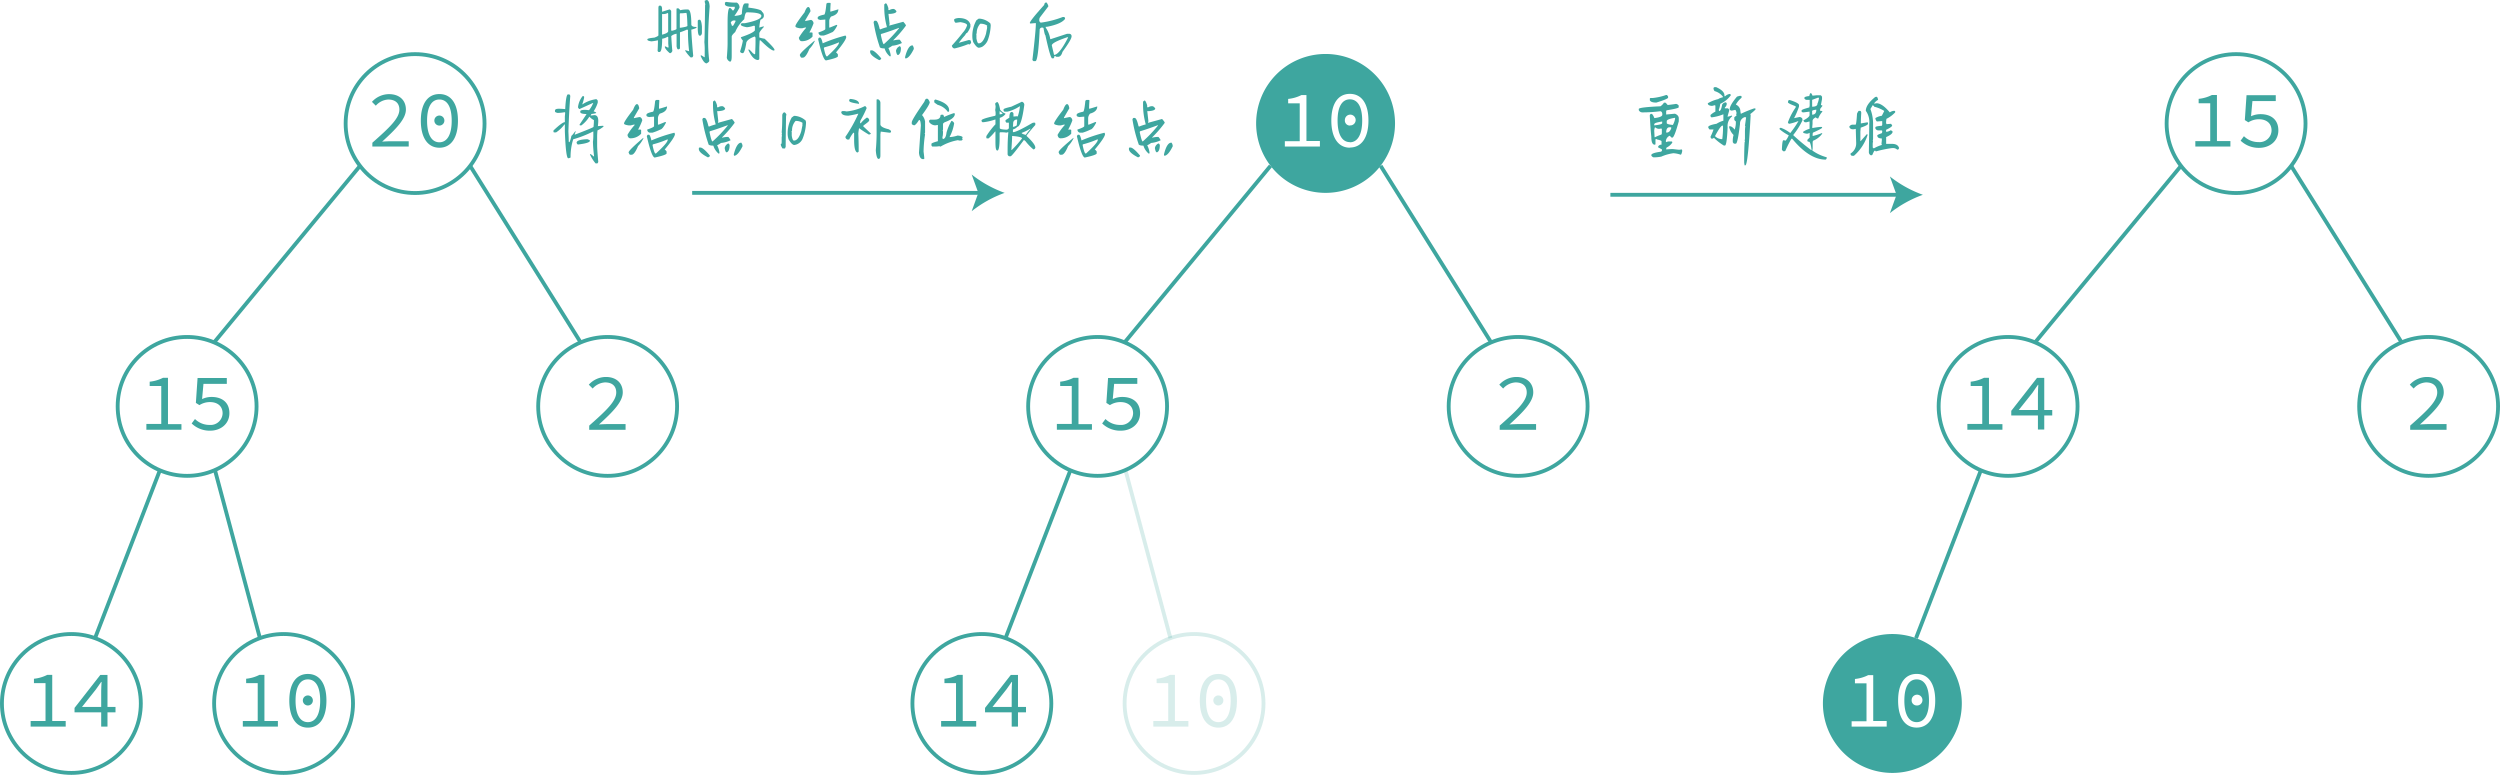 <svg id="图层_1" data-name="图层 1" xmlns="http://www.w3.org/2000/svg" viewBox="0 0 648 200.84"><defs><style>.cls-1,.cls-3{fill:none;stroke:#3ea69f;stroke-miterlimit:10;}.cls-2,.cls-4{fill:#3ea69f;}.cls-3{stroke-opacity:0.2;}.cls-4{opacity:0.2;}</style></defs><circle class="cls-1" cx="48.5" cy="105.34" r="18"/><path class="cls-2" d="M264.53,193.9h3.86v-9.83h-3v-1.13a9.71,9.71,0,0,0,3.44-1h1.3v12h3.49v1.45h-9.09Z" transform="translate(-226.59 -84.01)"/><path class="cls-2" d="M276.27,193.77l.86-1.15a5.31,5.31,0,0,0,3.78,1.53,3.11,3.11,0,0,0,3.38-3c0-1.85-1.31-2.92-3.28-2.92a5.05,5.05,0,0,0-2.73.79l-.92-.58.44-6.45h7.58v1.51h-6.05l-.36,3.95a5.7,5.7,0,0,1,2.48-.55c2.56,0,4.6,1.31,4.6,4.2s-2.39,4.54-4.95,4.54A6.68,6.68,0,0,1,276.27,193.77Z" transform="translate(-226.59 -84.01)"/><circle class="cls-1" cx="18.5" cy="182.34" r="18"/><path class="cls-2" d="M234.53,270.9h3.86v-9.83h-3v-1.13a9.71,9.71,0,0,0,3.44-1h1.3V270.9h3.49v1.45h-9.09Z" transform="translate(-226.59 -84.01)"/><path class="cls-2" d="M252.82,263.13c0-.74.06-1.64.1-2.37h-.1c-.44.65-.93,1.3-1.37,1.95l-3.61,4.54h8.69v1.4H245.91V267.5l6.68-8.55h1.86v13.4h-1.63Z" transform="translate(-226.59 -84.01)"/><circle class="cls-1" cx="73.5" cy="182.34" r="18"/><path class="cls-2" d="M289.53,270.9h3.86v-9.83h-3v-1.13a9.71,9.71,0,0,0,3.44-1h1.3V270.9h3.49v1.45h-9.09Z" transform="translate(-226.59 -84.01)"/><path class="cls-2" d="M301.58,265.61c0-4.5,1.83-6.91,4.81-6.91s4.81,2.41,4.81,6.91-1.83,7-4.81,7S301.58,270.06,301.58,265.61Zm8,0c0-3.85-1.32-5.5-3.19-5.5s-3.19,1.65-3.19,5.5,1.32,5.58,3.19,5.58S309.58,269.45,309.58,265.61Zm-4.49-.15a1.3,1.3,0,1,1,1.3,1.41A1.31,1.31,0,0,1,305.09,265.46Z" transform="translate(-226.59 -84.01)"/><circle class="cls-1" cx="107.59" cy="32.03" r="18"/><path class="cls-2" d="M323.11,121c4.54-4,7-6.36,7-8.59,0-1.53-.93-2.6-2.9-2.6a4.58,4.58,0,0,0-3.21,1.6l-1-1a6,6,0,0,1,4.43-2c2.69,0,4.37,1.58,4.37,4s-2.52,5-6.16,8.31c.84-.06,1.7-.1,2.5-.1h4.39V122h-9.43Z" transform="translate(-226.59 -84.01)"/><path class="cls-2" d="M335.67,115.3c0-4.49,1.83-6.91,4.81-6.91s4.81,2.42,4.81,6.91-1.83,7-4.81,7S335.67,119.75,335.67,115.3Zm8,0c0-3.84-1.32-5.5-3.19-5.5s-3.19,1.66-3.19,5.5,1.32,5.59,3.19,5.59S343.67,119.14,343.67,115.3Zm-4.49-.15a1.3,1.3,0,1,1,1.3,1.41A1.3,1.3,0,0,1,339.18,115.15Z" transform="translate(-226.59 -84.01)"/><line class="cls-1" x1="41.44" y1="121.9" x2="24.63" y2="165.41"/><line class="cls-1" x1="55.73" y1="121.9" x2="67.37" y2="165.41"/><circle class="cls-1" cx="157.5" cy="105.34" r="18"/><path class="cls-2" d="M379.32,194.32c4.54-4,7-6.36,7-8.59,0-1.53-.93-2.6-2.9-2.6a4.61,4.61,0,0,0-3.21,1.59l-1-1a6,6,0,0,1,4.43-2c2.69,0,4.37,1.57,4.37,4s-2.52,5-6.16,8.31c.84-.06,1.7-.1,2.5-.1h4.39v1.49h-9.43Z" transform="translate(-226.59 -84.01)"/><line class="cls-1" x1="93.32" y1="42.99" x2="55.5" y2="88.75"/><line class="cls-1" x1="121.86" y1="42.99" x2="150.5" y2="88.75"/><circle class="cls-1" cx="520.5" cy="105.34" r="18"/><path class="cls-2" d="M736.53,193.9h3.86v-9.83h-3v-1.13a9.71,9.71,0,0,0,3.44-1h1.3v12h3.49v1.45h-9.09Z" transform="translate(-226.59 -84.01)"/><path class="cls-2" d="M754.82,186.13c0-.74.06-1.64.1-2.37h-.1c-.44.65-.93,1.3-1.37,2l-3.61,4.53h8.69v1.41H747.91V190.5l6.68-8.55h1.87v13.4h-1.64Z" transform="translate(-226.59 -84.01)"/><path class="cls-2" d="M735.09,266.35a18,18,0,1,1-18-18A18,18,0,0,1,735.09,266.35Zm-28.56,6h9.09V270.9h-3.49V259h-1.3a9.71,9.71,0,0,1-3.44,1v1.13h3v9.83h-3.86Zm16.86.25c3,0,4.81-2.54,4.81-7s-1.83-6.91-4.81-6.91-4.81,2.41-4.81,6.91S720.41,272.6,723.39,272.6Zm0-1.41c-1.87,0-3.19-1.74-3.19-5.58s1.32-5.5,3.19-5.5,3.19,1.65,3.19,5.5S725.26,271.19,723.39,271.19Zm0-4.32a1.4,1.4,0,1,0-1.3-1.41A1.31,1.31,0,0,0,723.39,266.87Z" transform="translate(-226.59 -84.01)"/><circle class="cls-1" cx="579.59" cy="32.03" r="18"/><path class="cls-2" d="M795.62,120.59h3.86v-9.82h-3v-1.14a9.73,9.73,0,0,0,3.44-1h1.3v11.94h3.49V122h-9.09Z" transform="translate(-226.59 -84.01)"/><path class="cls-2" d="M807.36,120.47l.86-1.16a5.31,5.31,0,0,0,3.78,1.53,3.1,3.1,0,0,0,3.38-3c0-1.85-1.3-2.92-3.28-2.92a5,5,0,0,0-2.73.8l-.92-.59.44-6.44h7.58v1.51h-6.05l-.36,3.94a5.84,5.84,0,0,1,2.48-.54c2.56,0,4.6,1.3,4.6,4.2s-2.39,4.53-4.95,4.53A6.72,6.72,0,0,1,807.36,120.47Z" transform="translate(-226.59 -84.01)"/><line class="cls-1" x1="513.44" y1="121.9" x2="496.63" y2="165.41"/><circle class="cls-1" cx="629.5" cy="105.34" r="18"/><path class="cls-2" d="M851.32,194.32c4.54-4,7-6.36,7-8.59,0-1.53-.93-2.6-2.9-2.6a4.61,4.61,0,0,0-3.21,1.59l-1-1a6,6,0,0,1,4.43-2c2.69,0,4.37,1.57,4.37,4s-2.52,5-6.16,8.31c.84-.06,1.7-.1,2.5-.1h4.39v1.49h-9.43Z" transform="translate(-226.59 -84.01)"/><line class="cls-1" x1="565.32" y1="42.99" x2="527.5" y2="88.75"/><line class="cls-1" x1="593.86" y1="42.99" x2="622.5" y2="88.75"/><circle class="cls-1" cx="284.5" cy="105.34" r="18"/><path class="cls-2" d="M500.53,193.9h3.86v-9.83h-3v-1.13a9.71,9.71,0,0,0,3.44-1h1.3v12h3.49v1.45h-9.09Z" transform="translate(-226.59 -84.01)"/><path class="cls-2" d="M512.27,193.77l.86-1.15a5.31,5.31,0,0,0,3.78,1.53,3.11,3.11,0,0,0,3.38-3c0-1.85-1.31-2.92-3.28-2.92a5.05,5.05,0,0,0-2.73.79l-.92-.58.44-6.45h7.58v1.51h-6l-.36,3.95a5.7,5.7,0,0,1,2.48-.55c2.56,0,4.6,1.31,4.6,4.2s-2.39,4.54-4.95,4.54A6.68,6.68,0,0,1,512.27,193.77Z" transform="translate(-226.59 -84.01)"/><circle class="cls-1" cx="254.5" cy="182.34" r="18"/><path class="cls-2" d="M470.53,270.9h3.86v-9.83h-3v-1.13a9.71,9.71,0,0,0,3.44-1h1.3V270.9h3.49v1.45h-9.09Z" transform="translate(-226.59 -84.01)"/><path class="cls-2" d="M488.82,263.13c0-.74.06-1.64.1-2.37h-.1c-.44.65-.93,1.3-1.37,1.95l-3.61,4.54h8.69v1.4H481.91V267.5l6.68-8.55h1.86v13.4h-1.63Z" transform="translate(-226.59 -84.01)"/><circle class="cls-3" cx="309.5" cy="182.34" r="18"/><path class="cls-4" d="M525.53,270.9h3.86v-9.83h-3v-1.13a9.71,9.71,0,0,0,3.44-1h1.3V270.9h3.49v1.45h-9.09Z" transform="translate(-226.59 -84.01)"/><path class="cls-4" d="M537.58,265.61c0-4.5,1.83-6.91,4.81-6.91s4.81,2.41,4.81,6.91-1.83,7-4.81,7S537.58,270.06,537.58,265.61Zm8,0c0-3.85-1.32-5.5-3.19-5.5s-3.19,1.65-3.19,5.5,1.32,5.58,3.19,5.58S545.58,269.45,545.58,265.61Zm-4.49-.15a1.3,1.3,0,1,1,1.3,1.41A1.31,1.31,0,0,1,541.09,265.46Z" transform="translate(-226.59 -84.01)"/><path class="cls-2" d="M588.18,116a18,18,0,1,1-18-18A18,18,0,0,1,588.18,116Zm-28.56,6h9.09v-1.45h-3.49V108.65h-1.3a9.73,9.73,0,0,1-3.44,1v1.14h3v9.82h-3.86Zm16.86.25c3,0,4.81-2.54,4.81-7s-1.83-6.91-4.81-6.91-4.81,2.42-4.81,6.91S573.5,122.29,576.48,122.29Zm0-1.4c-1.87,0-3.19-1.75-3.19-5.59s1.32-5.5,3.19-5.5,3.19,1.66,3.19,5.5S578.35,120.89,576.48,120.89Zm0-4.33a1.4,1.4,0,1,0-1.3-1.41A1.31,1.31,0,0,0,576.48,116.56Z" transform="translate(-226.59 -84.01)"/><line class="cls-1" x1="277.44" y1="121.9" x2="260.63" y2="165.41"/><line class="cls-3" x1="291.73" y1="121.9" x2="303.37" y2="165.41"/><circle class="cls-1" cx="393.5" cy="105.34" r="18"/><path class="cls-2" d="M615.32,194.32c4.54-4,7-6.36,7-8.59,0-1.53-.93-2.6-2.9-2.6a4.61,4.61,0,0,0-3.21,1.59l-1-1a6,6,0,0,1,4.43-2c2.69,0,4.37,1.57,4.37,4s-2.52,5-6.16,8.31c.84-.06,1.7-.1,2.5-.1h4.39v1.49h-9.43Z" transform="translate(-226.59 -84.01)"/><line class="cls-1" x1="329.32" y1="42.99" x2="291.5" y2="88.75"/><line class="cls-1" x1="357.86" y1="42.99" x2="386.5" y2="88.75"/><line class="cls-1" x1="179.41" y1="49.99" x2="254.37" y2="49.99"/><path class="cls-2" d="M487,134a30.1,30.1,0,0,0-8.55,4.76l1.72-4.76-1.72-4.75A30.31,30.31,0,0,0,487,134Z" transform="translate(-226.59 -84.01)"/><path class="cls-2" d="M397.51,85.48h.3c.26.09.39.39.39.89v.69l1.86-.59h.11q.15,0,.39.39v4.92c0,.14.09.21.2.21.79-.19,1.18-.35,1.18-.5V86.37c0-.13.09-.2.2-.2h.29a2.33,2.33,0,0,1,.49.49,5.49,5.49,0,0,1,1.38-.19h.59c.59,0,.89,1.28.89,3.83,0,.47.42.7,1.28.7l.1.2a5.47,5.47,0,0,1-1.38.49c.06,1.68.23,3.94.49,6.79-.1.26-.2.4-.3.4h-.39a9.62,9.62,0,0,1-1.37-1.69V97l1,.3a44.33,44.33,0,0,1-.3-4.82v-.6c0-.13-.1-.19-.29-.19a14,14,0,0,1-1.78.69v4.13c0,.09-.1.19-.3.29h-.19q-.25,0-.39-.78V92.76a2.62,2.62,0,0,0-1.38.6c.13,2.23.23,3.51.29,3.83a1,1,0,0,1-.49.6h-.19c-.82-.7-1.24-1.26-1.29-1.67l.2-.1.49.29h.3l-.09-1V93.75a.18.18,0,0,0-.21-.2,3.61,3.61,0,0,1-1.37.5c0,2.29-.23,3.44-.69,3.44h-.19q-.15,0-.3-.3.09-1.65.09-2.55v-.19a13.34,13.34,0,0,1-1.67.28c-.72-.08-1.08-.24-1.08-.49s.62-.35,1.87-.49c.65-.25,1-.44,1-.59V86.08Q397.27,85.48,397.51,85.48Zm1.18,2.17h-.49V93c1.05-.28,1.58-.58,1.58-.89V87.56l-.11-.21A1.89,1.89,0,0,1,398.69,87.65Zm4.82-.2H403c-.13,0-.2.09-.2.2V91.2h.2c1.18-.18,1.77-.34,1.77-.5-.06-2.23-.16-3.35-.3-3.35Zm4.23,1.67h.2c.29,0,.49.6.59,1.78v1.58a.87.87,0,0,1-.39.78h-.2c-.28,0-.45-.56-.49-1.67V89.42C407.45,89.33,407.55,89.23,407.74,89.12Zm2-5.11c.46,0,.72.55.79,1.67-.26,3.51-.39,6.37-.39,8.56a41.77,41.77,0,0,0,.29,5.52c0,.21-.23.44-.69.68-.46,0-1-.65-1.57-2l.2-.1.79.5h.09V97.3a18.92,18.92,0,0,0-.09-2.36q.09-1.11.19-9.75h.1a2.47,2.47,0,0,1-.2-1Z" transform="translate(-226.59 -84.01)"/><path class="cls-2" d="M414.83,84.5a16.73,16.73,0,0,0,2.76.19,1.42,1.42,0,0,1,.68,1.29A14.26,14.26,0,0,1,417,88.05v.09c1.25-.13,1.88-.32,1.88-.58.09-1.78.38-2.67.88-2.67h.69c.13,0,.19.09.19.2l-.09.89c2.36.28,3.54.65,3.54,1.08a1.12,1.12,0,0,1,.49.89v.19c0,.41-.29.74-.88,1a12.93,12.93,0,0,0-.3,2h.1a4.8,4.8,0,0,1,1.08-.29V91c-.79.83-1.18,1.39-1.18,1.67v1c0,.09.46.22,1.39.39,1.7,1.6,2.55,2.55,2.55,2.86,0,.13-.07.19-.2.19q-.76,0-3.44-2.65h-.2c-.06,1-.1,1.7-.1,2.16v2.66c0,.09-.1.19-.3.29-.91,0-1.76-.88-2.55-2.65.06,0,.09,0,.09-.11.16,0,.52.33,1.09,1l.49.3a.1.1,0,0,1,.1-.11c.07-1.4.1-2.45.1-3.14V93.75l-.2-.29C420.7,94,420,94.65,420,95.33c-.28,1.64-.57,2.46-.89,2.46s-.68-.17-.68-.49a19.55,19.55,0,0,0,.68-2.57v-.28a1.56,1.56,0,0,1-.49-.79c2.11-.71,3.33-1.3,3.64-1.78v-1c0-.13-.1-.2-.29-.2a7.47,7.47,0,0,1-1.78.39c-1-.17-1.57-.4-1.57-.68V90.3c0-.09.1-.18.3-.28h.78q4.23-.83,4.23-1.88V88c-.24-.53-1.49-.79-3.74-.79q-.47,0-.69,1.77a9.59,9.59,0,0,0-2.35,3.34c-.6.53-.9.93-.9,1.19v5q0,1.47-.39,1.47h-.1a1.38,1.38,0,0,1-.78-1c.13-1.55.2-2.79.2-3.74V89.81c0-2.49.19-3.73.58-3.73h.1q.1,0,.69.69c.1,0,.27-.2.49-.6v-.39h-.68c-1.08,0-1.7-.2-1.87-.59V84.8C414.44,84.69,414.57,84.6,414.83,84.5ZM416,89.91a3.71,3.71,0,0,1,.3.79h.29a6.72,6.72,0,0,0,.69-1.28l-.19-.1h-.3A.84.84,0,0,0,416,89.91Z" transform="translate(-226.59 -84.01)"/><path class="cls-2" d="M436.09,85.83c.28,0,.47.36.59,1.08l-1.38,2.37v.19l1.38-.29h.2a1,1,0,0,1,.58.88,16,16,0,0,1-1.08,2.37H437c.13,0,.2.08.2.19v.88a3.72,3.72,0,0,1-2.76,1.19c-.42,0-.68-.29-.79-.89a14.7,14.7,0,0,1,1.87-2.55v-.11h-.19a6.27,6.27,0,0,0-.79.2h-.59c-.78-.11-1.18-.27-1.18-.49v-.1c0-.32.79-1.51,2.36-3.54Q435.64,85.83,436.09,85.83Zm1.58,8.76h.09v.1a7.08,7.08,0,0,1-1.38,2c-.63,1.51-1.19,2.26-1.67,2.26h-.4c-.11,0-.24-.2-.39-.59S435.17,96.72,437.67,94.59Zm3.44-9.84h.58c.13,0,.2.08.2.19q-.09,1.29-.09,2.07h.09c.1,0,.76-.2,2-.59,0,.91-.62,1.53-1.87,1.87a1.93,1.93,0,0,0-.49,1.08v1.77h.19l1.68-.68c.13,0,.2.08.2.19-.58,1.12-1.07,1.71-1.48,1.78a13.25,13.25,0,0,1-2,.79h-.79a.85.85,0,0,1-.6-.79c1.18-.41,1.78-.7,1.78-.9V89.07l-1.29.11c-.45-.09-.68-.22-.68-.39v-.21c0-.29.55-.55,1.67-.78.21,0,.41-1,.59-2.86Zm4.62,8.47a.66.66,0,0,1,.2.39q0,.8-2.66,4c.09,0,.26.16.5.49v.49q0,.42-3.06,1.08-.81,0-2.06-5.51c.1-.27.19-.4.29-.4h.2c.25,0,.48.49.69,1.48A41,41,0,0,1,445.73,93.22Zm-5.6,3.24c.3,1.45.56,2.17.78,2.17h.1q3-2.75,3.05-3.55V95H444a24.79,24.79,0,0,1-3.74,1.28Z" transform="translate(-226.59 -84.01)"/><path class="cls-2" d="M452.33,97.05h.2q.71,0,2.46,2.07v.1c0,.13-.19.26-.49.39q-2.37-1.22-2.37-2.16v-.19C452.15,97.12,452.22,97.05,452.33,97.05Zm3.84-12.2c.2,0,.43.43.69,1.28v.49h.3a1.77,1.77,0,0,1,1-.29c.25,0,.51.19.79.59,0,.37-.52.6-1.58.69h-.49l.3,2.65a.76.76,0,0,0-.1.39l3.64-1c.46.5.69.83.69,1a29.38,29.38,0,0,1-3.25,3.75v.1a7,7,0,0,1,1.28-.2h.29q.14,0,.6.78v.1a7.32,7.32,0,0,1-2.47.69,5.21,5.21,0,0,1-1,.6,5.76,5.76,0,0,1,.6,1.86v.11c0,.12-.07.19-.21.19a4.15,4.15,0,0,1-1.37-2.07c-.86,0-1.29-.17-1.29-.49a37.6,37.6,0,0,1-1.56-6.3c.09-.26.19-.39.28-.39h.3c.34,0,.67.72,1,2.16a.1.1,0,0,1,.11.1,13.32,13.32,0,0,1,1.77-.59,19,19,0,0,1-.7-5.22v-.68ZM454.89,93c.34,1.64.6,2.46.79,2.46a33.15,33.15,0,0,0,3.94-4.13v-.1q-3.15,1.17-4.63,1.58Zm4.73,3h.19c.1,0,.2.13.3.4q0,1.5-.69,1.86h-.1c-.21,0-.37-.36-.49-1.07A1.57,1.57,0,0,1,459.62,96.07Zm3.44-.29a1.37,1.37,0,0,1,.39,1q-1.18,2.4-2.16,2.46l-.1-.2v-.2C461.71,96.79,462.34,95.78,463.06,95.78Z" transform="translate(-226.59 -84.01)"/><path class="cls-2" d="M474.05,96.56h-.16a.81.81,0,0,1-.57-.74c1.11-1.22,2.05-2.33,2.8-3.32a4.93,4.93,0,0,0,1.14-1.93c0-.37-.58-.64-1.74-.82l-1.15.16c-.23,0-.39-.24-.48-.73,0-.26.38-.42,1.14-.5,1.8,0,2.84.61,3.12,1.81v.08l-.08.16.08.17a5.47,5.47,0,0,1-.89,1.64q-.22,0-.51.57a23.31,23.31,0,0,0-1.64,2l2.55-.72c.38,0,.57.1.57.31l.08.41-.32.41h-.08a.63.63,0,0,1-.34-.08A23,23,0,0,1,474.05,96.56Z" transform="translate(-226.59 -84.01)"/><path class="cls-2" d="M480.33,96.39c-.4,0-.89-.49-1.48-1.47a4.82,4.82,0,0,1-.23-1.31,8.25,8.25,0,0,1,1.06-4.35l.57-.41h.34a4.71,4.71,0,0,1,2.7,1.23l.09.41v.16a12.41,12.41,0,0,1-.82,3.94,3.68,3.68,0,0,1-1.4,1.56A3.5,3.5,0,0,1,480.33,96.39Zm-.08-1.14c.78,0,1.41-.82,1.9-2.45l.32-1.66-.09-.16a.6.6,0,0,0,.09-.33,3,3,0,0,0-1.72-.49h-.08a3.53,3.53,0,0,0-.91,2.54l-.17.1.09.15v1Q479.91,95.25,480.25,95.25Z" transform="translate(-226.59 -84.01)"/><path class="cls-2" d="M497.83,84.65a2.11,2.11,0,0,1,.5,1l-2.17,2.85a1.19,1.19,0,0,0-.19.59v.11a.66.66,0,0,0,.39.68,24.43,24.43,0,0,0,5.71-1.47h.3c.15,0,.25.16.29.49q-1,1.35-4.72,2.06h-.3v.2a7.11,7.11,0,0,1,1.18,3h.1l4.24-1.39h.49a.61.61,0,0,1,.69.69q0,.78-2.36,4c-.23.86-.62,1.28-1.19,1.28h-.39c-.17-.13-.26-.19-.3-.19h-.19c-.07.39-.17.58-.3.58h-.3c-.31,0-.89-2-1.76-6-.11,0-.28-.62-.49-1.87l-.21-.1h-.09a.61.61,0,0,0-.69.69q-.4,8-1.09,8h-.49c-.05,0-.14-.1-.3-.29.6-5.12.9-8.31.9-9.55h-.3l-1.18.1c0-.07,0-.1-.1-.1q0-.59,3.74-4.72C497.3,84.85,497.49,84.65,497.83,84.65Zm1.39,11.13.58,2.46c.89,0,2.1-1.51,3.65-4.53-.06,0-.1,0-.1-.09Q499.23,95,499.22,95.78Z" transform="translate(-226.59 -84.01)"/><path class="cls-2" d="M373.81,108.47h.3q.15,0,.3.39-.3,3.77-.49,9.16c.06,1.32.09,2.24.09,2.75l.19.11a7.25,7.25,0,0,0,.5-1.68c.1,0,.43-.4,1-1.18h.1a2.19,2.19,0,0,1-.29.79.09.09,0,0,1,.1.1c3-1.16,4.61-1.81,4.82-2,.07-.68.1-1.2.1-1.58v-.19a4,4,0,0,1-1.18-.9,8,8,0,0,1-2.07,2.27H377c-.13,0-.19-.07-.19-.2l1.77-2.65v-.1c-1.05,0-1.58-.21-1.58-.5v-.19c0-.26.46-.39,1.39-.39l.88.09a7.27,7.27,0,0,0,1.08-1.86h-.1l-3.44,1.56h-.11l-.28-.38v-.2a5.56,5.56,0,0,1,1.18-2.76h.19c.13,0,.2.09.2.2v.19a10.14,10.14,0,0,1-.5,1.78,8.68,8.68,0,0,1,3.55-1.38h.09c.11,0,.24.13.4.39v.49a8.36,8.36,0,0,1-1.08,2.27c.46.16.68.29.68.39s-.52.21-1.27.3a.77.77,0,0,1-.2.4l1-.11c.66,0,1,.5,1,1.48,0,.1,0,.55-.1,1.37l1.38-.09.1.2a7.52,7.52,0,0,1-1.58,1c-.06.67-.09,1.2-.09,1.58v2.26c0,.76.1,2.21.29,4.33-.1.26-.19.39-.29.39h-.4a9.86,9.86,0,0,1-1.48-2.36c.07,0,.11,0,.11-.1a3.39,3.39,0,0,1,.88.69c0-.06,0-.09.1-.09a37.5,37.5,0,0,1-.3-3.75,12.45,12.45,0,0,0,.1-1.77v-.88h-.1a28.14,28.14,0,0,1-5.11,2,15.2,15.2,0,0,0-.69,4.72,1.22,1.22,0,0,1-.6.2c-.41,0-.71-2.33-.88-7v-1.78h-.1a8.3,8.3,0,0,1-2.16,2.07h-.5a.17.17,0,0,1-.19-.19v-.3c1.52-1.44,2.5-2.16,2.95-2.16v-1.48l.09-1c-.06,0-.09,0-.09-.11a10.47,10.47,0,0,1-1.87.2q-.69-.14-.69-.39v-.3c.09-.26.38-.39.88-.39h.3q.49,0,1.47.09C373.22,109.75,373.48,108.47,373.81,108.47Zm5,11.62q.69.22.69.39c0,.41-1,.74-3.15,1-.2-.21-.3-.37-.3-.49C376.08,120.45,377,120.16,378.84,120.09Z" transform="translate(-226.59 -84.01)"/><path class="cls-2" d="M391.69,111c.28,0,.48.36.59,1.08l-1.38,2.37v.19l1.38-.29h.2a1,1,0,0,1,.58.88,16,16,0,0,1-1.08,2.37h.59c.14,0,.2.08.2.19v.88a3.71,3.71,0,0,1-2.75,1.19c-.43,0-.69-.29-.79-.89a14.27,14.27,0,0,1,1.86-2.55v-.11h-.19a6.77,6.77,0,0,0-.79.2h-.59c-.78-.11-1.18-.27-1.18-.49V116c0-.33.79-1.52,2.36-3.55Q391.24,111,391.69,111Zm1.58,8.76h.09v.1a7.08,7.08,0,0,1-1.38,2c-.63,1.51-1.19,2.26-1.67,2.26h-.4c-.11,0-.24-.2-.39-.59C389.52,123.16,390.77,121.92,393.27,119.79Zm3.44-9.84h.59c.13,0,.19.08.19.19q-.09,1.29-.09,2.07h.09c.1,0,.76-.2,2-.59,0,.91-.62,1.53-1.87,1.87a1.93,1.93,0,0,0-.49,1.08v1.77h.2l1.67-.68c.13,0,.2.08.2.19-.58,1.12-1.07,1.71-1.47,1.78a13.7,13.7,0,0,1-2,.79h-.79a.84.84,0,0,1-.6-.79c1.18-.41,1.78-.7,1.78-.9v-2.46l-1.29.11c-.45-.09-.68-.22-.68-.39v-.21c0-.29.55-.55,1.67-.78.21,0,.41-1,.59-2.86Zm4.63,8.47a.63.63,0,0,1,.19.39c0,.53-.88,1.88-2.66,4,.09,0,.26.16.5.49v.49q0,.42-3.06,1.08-.81,0-2.06-5.51c.1-.27.19-.4.29-.4h.2c.26,0,.48.49.69,1.48A40.6,40.6,0,0,1,401.34,118.42Zm-5.61,3.24c.3,1.45.56,2.17.78,2.17h.1c2-1.83,3.05-3,3.05-3.55v-.1h-.1a24.79,24.79,0,0,1-3.74,1.28Z" transform="translate(-226.59 -84.01)"/><path class="cls-2" d="M407.93,122.25h.2q.71,0,2.46,2.07v.1c0,.13-.19.26-.49.39q-2.37-1.22-2.37-2.16v-.19C407.75,122.32,407.82,122.25,407.93,122.25Zm3.84-12.2c.2,0,.43.43.69,1.28v.49h.3a1.77,1.77,0,0,1,1-.29c.25,0,.51.19.79.59,0,.37-.52.6-1.58.69h-.49l.3,2.65a.76.76,0,0,0-.1.39l3.64-1c.46.5.69.83.69,1a29.38,29.38,0,0,1-3.25,3.75v.1a7,7,0,0,1,1.28-.2h.29q.13,0,.6.78v.1a7.31,7.31,0,0,1-2.46.69,6.07,6.07,0,0,1-1,.6,5.76,5.76,0,0,1,.6,1.86v.11c0,.13-.07.19-.21.19a4.22,4.22,0,0,1-1.37-2.07c-.86,0-1.29-.17-1.29-.49a37.6,37.6,0,0,1-1.56-6.3c.09-.26.19-.39.28-.39h.3c.34,0,.67.72,1,2.16a.1.1,0,0,1,.11.1,13.32,13.32,0,0,1,1.77-.59,19,19,0,0,1-.7-5.22v-.68Zm-1.28,8.17c.34,1.64.6,2.46.79,2.46a33.15,33.15,0,0,0,3.94-4.13v-.1q-3.15,1.17-4.63,1.58Zm4.73,3h.19c.1,0,.2.13.3.4q0,1.5-.69,1.86h-.1c-.21,0-.37-.36-.49-1.07A1.57,1.57,0,0,1,415.22,121.27Zm3.44-.29a1.37,1.37,0,0,1,.39,1q-1.19,2.4-2.16,2.46l-.1-.2V124C417.31,122,417.94,121,418.66,121Z" transform="translate(-226.59 -84.01)"/><path class="cls-2" d="M430.09,122.5h-.66a2.86,2.86,0,0,1-.49-1.08c.17,0,.26-.25.26-.66v-1.13l.07-.5-.07-.16.07-.33a.88.88,0,0,0-.07-.33c.1-1,.15-2.42.15-4.1v-.33a.91.91,0,0,1,.42-.73H430c.06,0,.2.16.42.49l-.09.57q-.09,6.06-.09,8C430.14,122.17,430.09,122.28,430.09,122.5Z" transform="translate(-226.59 -84.01)"/><path class="cls-2" d="M432.47,121.59c-.41,0-.9-.49-1.48-1.47a4.52,4.52,0,0,1-.24-1.31,8.34,8.34,0,0,1,1.06-4.35l.57-.41h.34a4.77,4.77,0,0,1,2.71,1.23l.08.41v.16a12.09,12.09,0,0,1-.82,3.94,2.68,2.68,0,0,1-2.22,1.8Zm-.09-1.14c.78,0,1.42-.82,1.9-2.45l.33-1.66-.09-.16a.6.6,0,0,0,.09-.33,3,3,0,0,0-1.72-.49h-.09a3.57,3.57,0,0,0-.91,2.54l-.16.1.08.15v1Q432,120.45,432.38,120.45Z" transform="translate(-226.59 -84.01)"/><path class="cls-2" d="M450.9,111.52l.3.4v.19a27.08,27.08,0,0,1-1.58,3.15,3.11,3.11,0,0,0-.09.68h.19a7.08,7.08,0,0,1,1.58-1.47c.39.16.59.39.59.7s-.49.63-1.48,1.37l-.09.19,2,1.88c0,.11-.17.21-.5.29a29.42,29.42,0,0,1-2.56-1.67,12.29,12.29,0,0,0-.19,1.38q.09,2.23.09,4.23v.4c0,.09-.1.19-.29.29h-.1c-.53-.2-.79-1.28-.79-3.25v-1.67a.18.18,0,0,0-.2-.2,8.22,8.22,0,0,0-1.08,1.77h-.49a.85.85,0,0,1-.5-.69,37.69,37.69,0,0,0,3.36-6h-.11a20.63,20.63,0,0,1-2.46.5q-1.86,0-1.86-1l.29-.19h.29a3,3,0,0,1,.79.1,13.24,13.24,0,0,0,4.73-1.38ZM447,109.65c1.51.15,2.26.58,2.26,1.28-1.71-.23-2.56-.49-2.56-.79V110Q446.67,109.8,447,109.65Zm7,.1h.19a1,1,0,0,1,.6.88v5.61c0,.51.72.94,2.16,1.28.39.22.59.38.59.5v.1c0,.19-.13.29-.39.29l-2.27-.29-.09.69v5.5c0,.6-.17.89-.49.89s-.61-.75-.7-2.26a50.37,50.37,0,0,0,.2-5.52V110C453.78,109.82,453.85,109.75,454,109.75Z" transform="translate(-226.59 -84.01)"/><path class="cls-2" d="M466.69,109.61h.3c.19.08.39.37.59.88,0,.42-.66,1.53-2,3.35a3.23,3.23,0,0,1,.79,1.67v2.76a.71.71,0,0,1-.11.39l.11.2a31.58,31.58,0,0,0-.39,4.43c.13,1,.19,1.64.19,1.87l-.19.1h-.11q-.94,0-1.08-1.68l.49-7.08q-.09-1.38-.39-1.38h-.1c-.55.9-1,1.36-1.27,1.38q-.6-.21-.6-.39v-.4q0-.63,3.25-5.31C466.37,109.87,466.54,109.61,466.69,109.61Zm7.09,3.74h.1c.13,0,.2.09.2.2,0,.8-.89,1.52-2.66,2.16-.27.2-.4.33-.4.4v1.37a.8.8,0,0,1-.09.39l.09.21c0,1-.11,1.47-.19,1.47a1,1,0,0,1,.1.5c.54,0,.87-.56,1-1.69a12.74,12.74,0,0,1,1.27-3h.11a1,1,0,0,1,.59.58V116a11.08,11.08,0,0,1-1.19,3.54h.1a7.94,7.94,0,0,0,2-.4c.86.09,1.29.26,1.29.5a.76.76,0,0,0-.11.29.74.74,0,0,1,.11.3,1.21,1.21,0,0,1-.3.2h-.69c-.07,0-.1,0-.1-.11a13.35,13.35,0,0,0-4.63,1.69.76.76,0,0,1-.29-.11A7.53,7.53,0,0,1,469,122h-.7c-.09,0-.18-.1-.28-.3v-.4c0-.16.55-.39,1.67-.69V116.4l-.69.1a2,2,0,0,1-1.58-.88v-.3q0-.15.3-.3h1.07c1.06,0,1.58-.39,1.58-1.18l.2-.1H471c.09,0,.19.2.3.59A22.09,22.09,0,0,1,473.78,113.35Zm-4.73-3.55q3.56,1,3.55,2.76v.2c0,.09-.1.19-.3.29a4.66,4.66,0,0,0-2.65-1.86c-.6-.39-.9-.62-.9-.7v-.39C468.75,110,468.85,109.91,469.05,109.8Z" transform="translate(-226.59 -84.01)"/><path class="cls-2" d="M491.4,110.39h.1a.82.82,0,0,1,.59.79c-.5,3.8-1.13,5.71-1.87,5.71q-.17.36-1.08.69v.68h.09c.58,0,2.22-.78,4.92-2.36a1.07,1.07,0,0,1,.5-.1h.1c.13,0,.19.09.19.2v.4c-.78.87-1.54,1.79-2.26,2.74v.11c1.51,1.42,2.26,2.4,2.26,3v.1c-.13.26-.3.39-.49.39a13.65,13.65,0,0,1-2.07-2.16l-.39-.3q-3.09,4.2-3.45,4.24h-.38a.66.66,0,0,1-.4-.69v-1c0-1.68.06-3.19.19-4.53h-.09a.85.85,0,0,0-.4.1,5.5,5.5,0,0,0-.88-.1h-.69c-.13,0-.2.09-.2.2v1.18c0,2.23-.19,3.35-.59,3.35s-.49-.79-.49-2.37v-2.55h-.11a13.05,13.05,0,0,1-1.67,1.77h-.39c-.13,0-.19-.07-.19-.2v-.39a20.1,20.1,0,0,1,2.36-3.06V115h-.11a14.58,14.58,0,0,1-3,.69h-.2c-.09,0-.19-.1-.29-.29v-.2c0-.26,1.18-.66,3.53-1.18l.11-.2v-.39a3.28,3.28,0,0,0-.11-.89,4.9,4.9,0,0,0,.11-1l-.11-.59c0-.18.17-.34.5-.49.28,0,.55.66.79,2a3.18,3.18,0,0,0,1.38,1v.1a2.87,2.87,0,0,1-1.48,1v2.66c0,.21.53.35,1.57.4h.11a.67.67,0,0,0,.68-.4V115.8h-.59c-.1,0-.19-.13-.29-.39s.33-.46,1-.89c0-1,.23-1.48.58-1.48s.46.27.49.4v.78l1-.09c0,.06,0,.09.1.09a11.31,11.31,0,0,0,.58-2.65h-.09a9.52,9.52,0,0,1-3.15,1.38H487c-.09,0-.19-.1-.29-.3v-.29c0-.16.68-.39,2-.69C490.29,110.94,491.2,110.52,491.4,110.39Zm-5.71,2.46v.79q.72,0,.78-.3a2.62,2.62,0,0,1-.68-.49Zm3.24,6.4v.1c0,.5-.06,1.68-.19,3.54h.1a27.36,27.36,0,0,0,2.66-3C491.5,119.61,490.64,119.38,488.93,119.25Zm.21-2.36a1.79,1.79,0,0,0,1-.4c.07-.83.1-1.32.1-1.48H490a.9.9,0,0,0-.79.89Zm2.26,1.57c0,.16.32.33,1,.49h.1a9.17,9.17,0,0,1,1.18-1.48v-.09h-.09A11.85,11.85,0,0,1,491.4,118.46Z" transform="translate(-226.59 -84.01)"/><path class="cls-2" d="M503.17,111c.28,0,.48.36.59,1.08l-1.38,2.37v.19l1.38-.29h.2a1,1,0,0,1,.58.88,16,16,0,0,1-1.08,2.37h.59c.14,0,.2.08.2.19v.88a3.71,3.71,0,0,1-2.75,1.19c-.43,0-.69-.29-.79-.89a14.27,14.27,0,0,1,1.86-2.55v-.11h-.19a6.77,6.77,0,0,0-.79.2H501c-.78-.11-1.18-.27-1.18-.49V116c0-.33.79-1.52,2.36-3.55Q502.72,111,503.17,111Zm1.58,8.76h.09v.1a7.08,7.08,0,0,1-1.38,2c-.63,1.51-1.19,2.26-1.67,2.26h-.4c-.11,0-.24-.2-.39-.59S502.25,121.92,504.75,119.79Zm3.44-9.84h.59c.13,0,.19.08.19.19q-.09,1.29-.09,2.07H509c.1,0,.76-.2,2-.59,0,.91-.62,1.53-1.87,1.87a2,2,0,0,0-.49,1.08v1.77h.2l1.67-.68c.13,0,.2.08.2.19-.58,1.12-1.07,1.71-1.47,1.78a13.7,13.7,0,0,1-2,.79h-.79a.84.84,0,0,1-.6-.79c1.19-.41,1.78-.7,1.78-.9v-2.46l-1.29.11c-.45-.09-.68-.22-.68-.39v-.21c0-.29.56-.55,1.67-.78.21,0,.41-1,.59-2.86Zm4.63,8.47a.63.63,0,0,1,.19.39c0,.53-.88,1.88-2.66,4,.09,0,.26.16.5.49v.49q0,.42-3.06,1.08-.81,0-2.06-5.51c.1-.27.19-.4.29-.4h.2c.26,0,.48.49.69,1.48A40.6,40.6,0,0,1,512.82,118.42Zm-5.61,3.24c.3,1.45.56,2.17.78,2.17h.1c2-1.83,3.05-3,3.05-3.55v-.1H511a24.79,24.79,0,0,1-3.74,1.28Z" transform="translate(-226.59 -84.01)"/><path class="cls-2" d="M519.41,122.25h.2c.47,0,1.29.69,2.47,2.07v.1c0,.13-.2.26-.5.39q-2.37-1.22-2.37-2.16v-.19C519.23,122.32,519.3,122.25,519.41,122.25Zm3.84-12.2c.2,0,.43.43.69,1.28v.49h.3a1.77,1.77,0,0,1,1-.29c.25,0,.51.19.79.59,0,.37-.52.6-1.58.69h-.49l.3,2.65a.76.76,0,0,0-.1.39l3.64-1c.46.5.69.83.69,1a29.38,29.38,0,0,1-3.25,3.75v.1a7,7,0,0,1,1.28-.2h.29q.13,0,.6.78v.1a7.31,7.31,0,0,1-2.46.69,5.55,5.55,0,0,1-1,.6,5.76,5.76,0,0,1,.6,1.86v.11c0,.13-.07.19-.21.19a4.22,4.22,0,0,1-1.37-2.07c-.86,0-1.28-.17-1.28-.49a36.11,36.11,0,0,1-1.57-6.3c.09-.26.19-.39.28-.39h.3q.51,0,1,2.16a.09.09,0,0,1,.1.1,13.32,13.32,0,0,1,1.77-.59,19,19,0,0,1-.7-5.22v-.68ZM522,118.22c.34,1.64.6,2.46.79,2.46a33.15,33.15,0,0,0,3.94-4.13v-.1q-3.15,1.17-4.62,1.58Zm4.73,3h.19c.1,0,.2.13.3.4q0,1.5-.69,1.86h-.1c-.21,0-.37-.36-.49-1.07A1.57,1.57,0,0,1,526.7,121.27Zm3.45-.29a1.4,1.4,0,0,1,.38,1q-1.18,2.4-2.16,2.46l-.1-.2V124C528.79,122,529.42,121,530.15,121Z" transform="translate(-226.59 -84.01)"/><line class="cls-1" x1="417.41" y1="50.49" x2="492.37" y2="50.49"/><path class="cls-2" d="M725,134.5a30.1,30.1,0,0,0-8.55,4.76l1.72-4.76-1.72-4.75A30.31,30.31,0,0,0,725,134.5Z" transform="translate(-226.59 -84.01)"/><path class="cls-2" d="M657.88,110.63h.39c.05,0,.25.2.59.6,1.31-.16,2-.25,2.17-.3.41.13.64.29.68.49v.39c0,.2-1.05.46-3.14.79l-.11.19v.9l2.27-.21c.65.26,1,.66,1,1.19v.78c-.77,2.82-1.33,4.23-1.67,4.23h-.19l-.49-.49a1.7,1.7,0,0,0-1,1.39v.09l.09.19a1.62,1.62,0,0,1,.79-.19h.6c.13,0,.19.1.19.3a3.58,3.58,0,0,1-1.47,1.28.71.71,0,0,0-.11.39v.1c.9-.07,1.46-.1,1.67-.1,1.06.13,1.62.19,1.69.19l.68-.09.1.2v.29c-.12.59-.25.88-.39.88a7.23,7.23,0,0,0-1.87-.39,11.74,11.74,0,0,0-3.16.89,11.07,11.07,0,0,1-2,.19,1,1,0,0,1-.58-.49v-.09q0-.56,2.55-.9a1.21,1.21,0,0,0,.21-.28v-.3l-.9-.49c-.06,0-.09,0-.09-.1V122a.92.92,0,0,1,.88-.49v-.88c0-.15-.42-.31-1.28-.5,0-.06,0-.1-.09-.1s-.2.09-.2.2v1.08a.18.18,0,0,1-.2.2c-.59,0-.88-.69-.88-2.07-.13-1.12-.26-3-.4-5.51.1-.27.2-.4.3-.4h.19c.21.06.44.42.7,1.09,1.37-.17,2.06-.46,2.06-.88v-.11c0-.45-.17-.71-.49-.79a37.25,37.25,0,0,1-4.43.3h-.3a1,1,0,0,1-.88-.59v-.29q0-.45,5.61-.7A2.94,2.94,0,0,0,657.88,110.63Zm.49-2h.2q.15,0,.39.39v.3c0,.22-1,.64-3.05,1.28-.94,0-1.5-.2-1.68-.59v-.39c0-.13.09-.2.2-.2h.5A15.31,15.31,0,0,0,658.37,108.66Zm-3,7.49v.39c1.37-.14,2.06-.34,2.06-.6v-.39h-.09C656.07,115.72,655.42,115.92,655.42,116.15Zm.19.88a2.45,2.45,0,0,0-.19,1c.06.95.09,1.48.09,1.58h.1a11.33,11.33,0,0,1,1.67-.69.71.71,0,0,0,.11-.39v-1l-.11-.19-.49.09h-.3A1.6,1.6,0,0,1,655.61,117Zm2.85,1.37h.2c.53,0,.93-.39,1.19-1.18,0-.13-.07-.19-.21-.19h-.28C658.76,117,658.46,117.49,658.46,118.4Zm.2-2.46c0,.22.52.38,1.58.49a4.54,4.54,0,0,0,.59-1.76v-.1c-1.45.23-2.17.52-2.17.88Z" transform="translate(-226.59 -84.01)"/><path class="cls-2" d="M671,106.59h.4c1.45.64,2.17,1.36,2.17,2.16v.2h.19a2.2,2.2,0,0,1,1.18-.59q.15,0,.3.3a6.63,6.63,0,0,1-2.76,2.26,6.57,6.57,0,0,1-.39,1.58.81.81,0,0,1,.09.29c.35,0,.61-.55.79-1.67a1.19,1.19,0,0,1,1-.59l.19.3V111a1.37,1.37,0,0,1-.49.88v.21h.79s.15.09.3.28-.13.73-.39,1.88h.09a7,7,0,0,0,1-.3l.11.2a3.19,3.19,0,0,0-1.18,2.86c-.14,3.14-.37,4.72-.7,4.72h-.29a13.88,13.88,0,0,1-2.56-2c-.17.13-.26.2-.3.2h-.3c-.14,0-.24-.16-.28-.49a14.81,14.81,0,0,0,.78-1.88h-1c-.1,0-.23-.19-.39-.58,0-.33.72-.63,2.17-.89a6.61,6.61,0,0,1,1.77-.79v-1.67a11.56,11.56,0,0,1-2.95.79h-.11c-.09,0-.18-.1-.28-.3v-.3a5.15,5.15,0,0,1,1.27-.88v-1.48l-.09-.19-.79.19c-.73-.05-1.09-.27-1.09-.68a9.15,9.15,0,0,1,2.76-1.09c0-.1.4-.26,1.18-.49v-.1a4,4,0,0,0-2.17-1.47,1.19,1.19,0,0,1-.29-.7v-.09C670.72,106.79,670.82,106.69,671,106.59Zm.11,12.69a2.63,2.63,0,0,0,1.67.79H673a23.21,23.21,0,0,0,.2-2.95v-.39l-.1-.19C672.74,116.55,672.08,117.47,671.12,119.28Zm6.39-10.42h.3c.13,0,.2.08.2.19v.3a6.16,6.16,0,0,0-1.48,1.77,1.88,1.88,0,0,1,1.18,1.77l.1.59h.09a29.56,29.56,0,0,1,3.36-1.37h.19c.13,0,.2.08.2.19s-.46.57-1.38,1.28a.82.82,0,0,1,.1.29q-.69,13-1.38,13h-.19l-.11-.69v-.29c0-1.2,0-2.87.11-5a.81.81,0,0,0,.09-.29c0-.07,0-.1-.09-.1l.09-.49V118.3c0-.38,0-.9.1-1.57,0-.07,0-.1-.1-.1l.3-2.16a.74.74,0,0,0-.3-.11,1.73,1.73,0,0,0-1.28,1.78q-.61,5.11-1.08,5.11h-.4q-.15,0-.39-.39v-.1a5.35,5.35,0,0,1,.2-1.76,4.38,4.38,0,0,1-1.18-2.18l.19-.09c.39,0,.82.3,1.28.88a6,6,0,0,0,.3-2.16c-.1,0-.24-.13-.4-.39v-.59c0-.09.2-.25.59-.5l-.1-.19.1-.49c-.11-.53-.24-.79-.38-.79l-.9.19c-.32-.08-.49-.18-.49-.3v-.09c0-.68.63-1.76,1.88-3.25Z" transform="translate(-226.59 -84.01)"/><path class="cls-2" d="M696,108.12a2.09,2.09,0,0,1,.39.69l1-.1h1.08q.17,0,.39.39v.6l-.28,1.47a.67.67,0,0,0,.38.2v.09l-.59.79v.49c.4,0,.59.07.59.2a5.43,5.43,0,0,0-1.08,1.77h-.2q-.39-.13-.39-.3c-.59.25-.89.58-.89,1v.7l-.09,1a.08.08,0,0,1,.09.09,18.48,18.48,0,0,1,2-.29h.3c.13,0,.19.08.19.2s-.78.58-2.36,1.27a.88.88,0,0,0-.1.4v.49a16.52,16.52,0,0,0,2.46-.79v.2a5.27,5.27,0,0,1-2.25,1.77c-.12,0-.19.17-.21.5v1.57l-.09.5a11.45,11.45,0,0,0,3.74,1.76V125c-.1.25-.2.38-.3.38q-4.17,0-8.66-5.41h-.19a28.63,28.63,0,0,0-1.58,3.15l-.2.1h-.3c-.06,0-.19-.13-.39-.4q.08-2.46.39-2.46h.11l.49.1a6.33,6.33,0,0,0,.79-1.37,12.18,12.18,0,0,1-2.37-1.58v-.3a.79.79,0,0,0,.3-.09,9.18,9.18,0,0,1,2.46,1.37,25.93,25.93,0,0,0,2.07-3v-.1a13.72,13.72,0,0,1-2.27.7h-.1c-.1,0-.19-.1-.3-.3v-.1a16.69,16.69,0,0,1,2-3.84v-.3c-1.28-.47-1.94-.8-2-1q.06-.6.3-.6h.2c1.57.5,2.36.93,2.36,1.29v.4a19.13,19.13,0,0,1-1.28,3l1.38-.3a.84.84,0,0,1,.79.49v.39a18.33,18.33,0,0,1-2.36,3.75v.1a56.08,56.08,0,0,0,4.62,3.83h.1v-.1c-.17-1.37-.4-2.06-.69-2.06s-.39-.1-.39-.3v-.19l.59-.6v-1.18h-.1a1.16,1.16,0,0,1-.6.2c-.65-.08-1-.21-1-.39v-.1a5.77,5.77,0,0,1,1.68-.79V115.5a7.36,7.36,0,0,0-.79.2h-.4q-.15,0-.39-.39v-.11c1.06-.55,1.58-1,1.58-1.37v-.89c-1,.13-1.49.2-1.58.2-.33,0-.49-.14-.49-.29v-.2c0-.19.7-.45,2-.79l.1-.49v-1.48h-.7a.66.66,0,0,1-.68-.4v-.09c0-.25.42-.41,1.28-.49C695.66,108.38,695.82,108.12,696,108.12Zm.3,3.55c.92,0,1.37-.27,1.37-.79a5.12,5.12,0,0,0,.4-1.48l-.2-.1-1.57.59Zm0,1.18v.88c.72,0,1.08-.43,1.08-1.28h-.1C696.6,112.53,696.27,112.66,696.27,112.85Z" transform="translate(-226.59 -84.01)"/><path class="cls-2" d="M708.43,112.74h.3c.15,0,.25.17.3.49-.07,1.15-.11,2.07-.11,2.76H709l1.67-.29.1.19v.21c0,.24-.63.57-1.88,1l-.09,1v2.47h.09l1.58-1.78c.13,0,.2.09.2.2a12,12,0,0,1-3.55,5.41h-.49q-.17,0-.39-.39v-.2a3.07,3.07,0,0,0,1.47-2.75v-.1c-.07-2.27-.1-3.45-.1-3.55l-.49.1h-.39a.84.84,0,0,1-.79-.59v-.1a1,1,0,0,1,1-.49h.6c.15,0,.28-1,.39-2.86C708.15,113,708.31,112.74,708.43,112.74ZM713,109.1c.17,0,.3.27.39.79a2.87,2.87,0,0,0-1,.88v.11l.59-.11q1.45,0,3.45,2.37a2.16,2.16,0,0,1,1-.4h.2c.13,0,.19.09.19.2v.2a7.89,7.89,0,0,1-2.26,1.67,7.27,7.27,0,0,0-.1,1.08.86.86,0,0,1,.1.3l1.19-.09.28.39v.1c-.07.25-.6.61-1.57,1.07v.5h.2a2.43,2.43,0,0,0,1-.39c.3.12.47.25.49.39,0,.43-.55.89-1.67,1.38v1.76h1.48c1.06,0,1.68.37,1.87,1.09q-.15.39-.3.39h-.2a1.57,1.57,0,0,0-.88-.39H717a31.7,31.7,0,0,0-4.22.88c0-.13-.07-.19-.21-.19h-.09c-.08,0-.27.36-.59,1.09l-.2.09h-.19a.91.91,0,0,1-.5-.88c.06-3.93.1-6.36.1-7.28a4.89,4.89,0,0,0-.89-3.36c0-1.06.79-2.24,2.36-3.53A.77.77,0,0,1,713,109.1Zm-1,2.17-.6,1a10.85,10.85,0,0,1,.69,4V120a.8.8,0,0,1-.09.39c0,.07,0,.11.09.11l-.09.68v1c0,.09.1.19.3.29a9.34,9.34,0,0,1,2.06-.89c0-.13,0-.19-.1-.19l.1-1v-.49c-.79,0-1.18-.26-1.18-.79,0-.11.39-.3,1.18-.58a.88.88,0,0,0,.1-.4V118c0-.13-.07-.19-.2-.19h-.78a.84.84,0,0,1-.79-.5V117c0-.18.55-.31,1.67-.39l.1-.21v-1h-.1l-1.29.1a1.34,1.34,0,0,1-.38-.88,4.14,4.14,0,0,1,1.67-.6l.59-1.17v-.11a8.88,8.88,0,0,0-2.56-1.07C712.37,111.56,712.24,111.43,712,111.27Z" transform="translate(-226.59 -84.01)"/></svg>